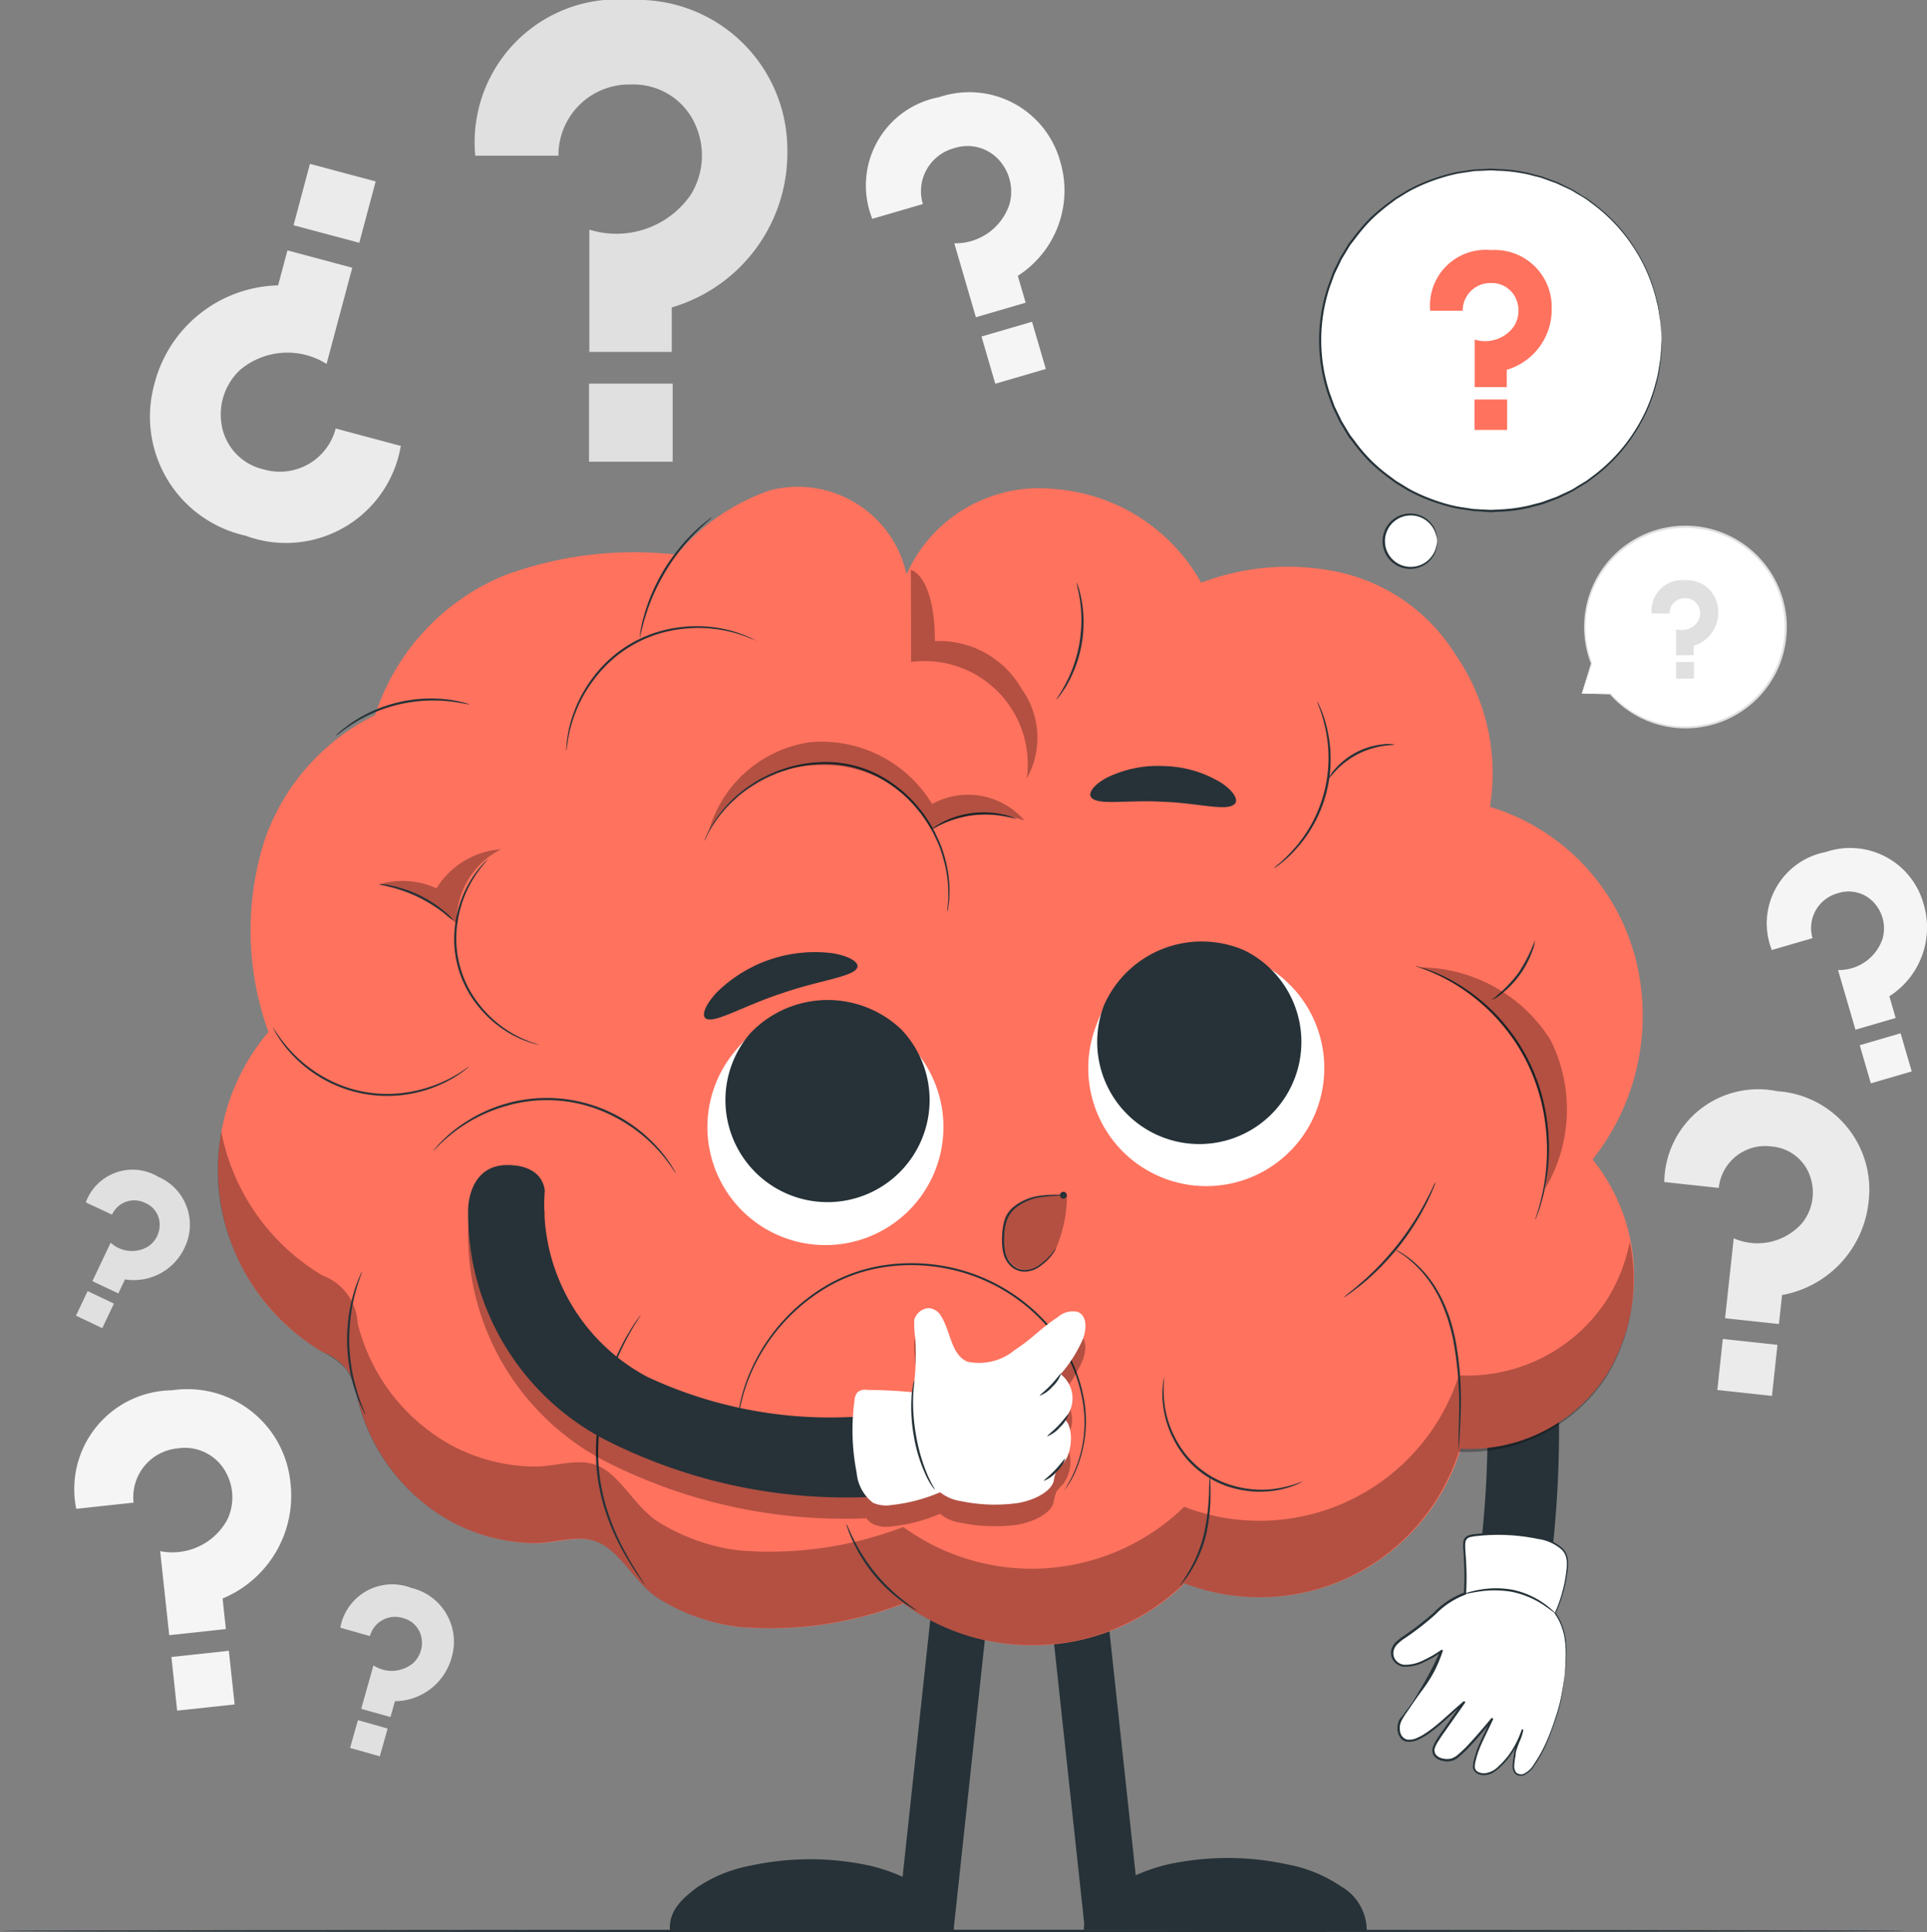 <svg xmlns="http://www.w3.org/2000/svg" width="47.188" height="47.302" viewBox="0 0 47.188 47.302">
  <rect x="0" y="0" width="47.188" height="47.302" fill="#808080" stroke="none"/>
  <g id="_7718867_copy" data-name="7718867 copy" transform="translate(-31.71 -36.31)">
    <g id="Background_Complete" data-name="Background Complete" transform="translate(33.553 36.31)">
      <g id="Group_121193" data-name="Group 121193" transform="translate(0.018 28.644)">
        <path id="Path_106194" data-name="Path 106194" d="M51.37,305.238l.642.3a.6.6,0,0,1,.82-.283.575.575,0,0,1,.346.57.637.637,0,0,1-.293.5.77.77,0,0,1-.906-.1l-.447.942.635.3.162-.343a1.372,1.372,0,0,0,1.465-.788,1.276,1.276,0,0,0-.653-1.726,1.219,1.219,0,0,0-1.771.628Z" transform="translate(-51.13 -304.444)" fill="#e0e0e0"/>
        <rect id="Rectangle_60104" data-name="Rectangle 60104" width="0.713" height="0.666" transform="matrix(0.903, 0.429, -0.429, 0.903, 0.285, 2.966)" fill="#e0e0e0"/>
      </g>
      <g id="Group_121194" data-name="Group 121194" transform="translate(6.49 38.809)">
        <path id="Path_106195" data-name="Path 106195" d="M109.71,400.643l.725.205a.64.64,0,0,1,.808-.441.611.611,0,0,1,.463.535.674.674,0,0,1-.218.573.818.818,0,0,1-.966.051l-.3,1.064.717.2.109-.387a1.454,1.454,0,0,0,1.392-1.083,1.353,1.353,0,0,0-.988-1.69A1.292,1.292,0,0,0,109.71,400.643Z" transform="translate(-109.71 -399.601)" fill="#e0e0e0"/>
        <rect id="Rectangle_60105" data-name="Rectangle 60105" width="0.756" height="0.706" transform="translate(0.432 3.306) rotate(15.79)" fill="#e0e0e0"/>
      </g>
      <g id="Group_121197" data-name="Group 121197" transform="translate(36.891 12.87)">
        <g id="Group_121195" data-name="Group 121195">
          <path id="Path_106196" data-name="Path 106196" d="M394.3,161.094l.694.013a2.462,2.462,0,1,0-.46-.754h0Z" transform="translate(-394.3 -156.982)" fill="#fff"/>
          <path id="Path_106197" data-name="Path 106197" d="M394.3,160.9s0-.015.013-.046.023-.081.042-.141c.04-.129.1-.316.169-.559a.012.012,0,0,1,.015-.007s0,0,.006,0h0l-.02.012a2.483,2.483,0,0,1,.59-2.682,2.485,2.485,0,0,1,4.2,1.6,2.536,2.536,0,0,1-.179,1.137,2.485,2.485,0,0,1-3.156,1.378,2.454,2.454,0,0,1-.99-.68l.009,0-.52-.016-.131-.005a.2.2,0,0,1-.043,0h.182l.513,0a.01.01,0,0,1,.009,0,2.449,2.449,0,0,0,3.472.165,2.437,2.437,0,0,0,.608-.867,2.488,2.488,0,0,0,.174-1.112,2.407,2.407,0,0,0-.372-1.118,2.444,2.444,0,0,0-4.478,1,2.467,2.467,0,0,0,.139,1.185.011.011,0,0,1-.006.015.012.012,0,0,1-.014,0h0l.021,0-.179.547-.048.143c-.011.032-.018.05-.018.05Z" transform="translate(-394.3 -156.783)" fill="#e0e0e0"/>
        </g>
        <g id="Group_121196" data-name="Group 121196" transform="translate(1.714 1.335)">
          <path id="Path_106198" data-name="Path 106198" d="M410.35,170.093h.435a.369.369,0,0,1,.379-.372.352.352,0,0,1,.341.224.392.392,0,0,1-.031.353.473.473,0,0,1-.529.181v.639h.431v-.232a.84.84,0,0,0,.6-.821.763.763,0,0,0-.815-.784.746.746,0,0,0-.815.813Z" transform="translate(-410.349 -169.28)" fill="#e0e0e0"/>
          <rect id="Rectangle_60106" data-name="Rectangle 60106" width="0.437" height="0.408" transform="translate(0.596 2.004)" fill="#e0e0e0"/>
        </g>
      </g>
      <g id="Group_121198" data-name="Group 121198" transform="translate(9.792 0)">
        <path id="Path_106199" data-name="Path 106199" d="M140.62,40.122h2.04a1.733,1.733,0,0,1,1.781-1.743,1.652,1.652,0,0,1,1.6,1.053,1.827,1.827,0,0,1-.145,1.653,2.214,2.214,0,0,1-2.479.847v2.994h2.018V43.837a3.94,3.94,0,0,0,2.83-3.85,3.667,3.667,0,0,0-3.821-3.677,3.5,3.5,0,0,0-3.821,3.812Z" transform="translate(-140.62 -36.31)" fill="#e0e0e0"/>
        <rect id="Rectangle_60107" data-name="Rectangle 60107" width="2.048" height="1.912" transform="translate(2.789 9.392)" fill="#e0e0e0"/>
      </g>
      <g id="Group_121199" data-name="Group 121199" transform="translate(1.816 4.011)">
        <path id="Path_106200" data-name="Path 106200" d="M72.123,98.479l-1.6-.428a1.412,1.412,0,0,1-1.767,1,1.343,1.343,0,0,1-1.036-1.164,1.488,1.488,0,0,1,.461-1.269A1.8,1.8,0,0,1,70.3,96.47l.629-2.355-1.587-.424-.229.856a3.207,3.207,0,0,0-3.034,2.433,2.984,2.984,0,0,0,2.233,3.694,2.85,2.85,0,0,0,3.806-2.2Z" transform="translate(-65.962 -91.571)" fill="#ebebeb"/>
        <rect id="Rectangle_60108" data-name="Rectangle 60108" width="1.666" height="1.556" transform="translate(5.139 1.934) rotate(-165.05)" fill="#ebebeb"/>
      </g>
      <g id="Group_121200" data-name="Group 121200" transform="translate(38.912 26.698)">
        <path id="Path_106201" data-name="Path 106201" d="M413.22,288.47l1.334.144a1.141,1.141,0,0,1,1.287-1.015,1.086,1.086,0,0,1,.971.8,1.2,1.2,0,0,1-.212,1.07,1.456,1.456,0,0,1-1.68.379l-.212,1.957,1.319.142.077-.711a2.591,2.591,0,0,0,2.122-2.317,2.411,2.411,0,0,0-2.239-2.673,2.3,2.3,0,0,0-2.767,2.222Z" transform="translate(-413.22 -286.228)" fill="#ebebeb"/>
        <rect id="Rectangle_60109" data-name="Rectangle 60109" width="1.346" height="1.257" transform="translate(1.433 6.084) rotate(6.15)" fill="#ebebeb"/>
      </g>
      <g id="Group_121201" data-name="Group 121201" transform="translate(0 34.027)">
        <path id="Path_106202" data-name="Path 106202" d="M48.988,357.751l1.4-.151a1.2,1.2,0,0,1,1.094-1.33,1.14,1.14,0,0,1,1.176.606,1.264,1.264,0,0,1,.022,1.146,1.531,1.531,0,0,1-1.641.766l.222,2.057,1.387-.15-.08-.748a2.723,2.723,0,0,0,1.659-2.854,2.534,2.534,0,0,0-2.9-2.243,2.419,2.419,0,0,0-2.343,2.9Z" transform="translate(-48.96 -354.838)" fill="#f5f5f5"/>
        <rect id="Rectangle_60110" data-name="Rectangle 60110" width="1.415" height="1.321" transform="translate(2.354 6.541) rotate(-6.15)" fill="#f5f5f5"/>
      </g>
      <g id="Group_121202" data-name="Group 121202" transform="translate(19.375 2.282)">
        <path id="Path_106203" data-name="Path 106203" d="M230.48,60.742l1.233-.36a1.092,1.092,0,0,1,.768-1.368,1.038,1.038,0,0,1,1.152.355,1.15,1.15,0,0,1,.2,1.024,1.394,1.394,0,0,1-1.349.95l.528,1.81,1.219-.356-.192-.658a2.48,2.48,0,0,0,1.031-2.826,2.309,2.309,0,0,0-2.958-1.548,2.2,2.2,0,0,0-1.637,2.977Z" transform="translate(-230.333 -57.668)" fill="#f5f5f5"/>
        <rect id="Rectangle_60111" data-name="Rectangle 60111" width="1.289" height="1.204" transform="translate(2.817 5.957) rotate(-16.27)" fill="#f5f5f5"/>
      </g>
      <g id="Group_121203" data-name="Group 121203" transform="translate(41.424 20.778)">
        <path id="Path_106204" data-name="Path 106204" d="M436.85,233.294l1-.291a.882.882,0,0,1,.621-1.1.839.839,0,0,1,.93.286.929.929,0,0,1,.164.827,1.125,1.125,0,0,1-1.09.767l.426,1.461.985-.287-.155-.531a2,2,0,0,0,.832-2.282,1.864,1.864,0,0,0-2.389-1.25,1.779,1.779,0,0,0-1.321,2.4Z" transform="translate(-436.732 -230.812)" fill="#f5f5f5"/>
        <rect id="Rectangle_60112" data-name="Rectangle 60112" width="1.042" height="0.972" transform="translate(2.274 4.812) rotate(-16.27)" fill="#f5f5f5"/>
      </g>
    </g>
    <g id="Floor" transform="translate(31.71 83.557)">
      <path id="Path_106205" data-name="Path 106205" d="M78.348,478.618c0,.015-10.441.028-23.318.028s-23.32-.013-23.32-.028,10.439-.028,23.32-.028S78.348,478.6,78.348,478.618Z" transform="translate(-31.71 -478.59)" fill="#263238"/>
    </g>
    <g id="Speech_Bubble" data-name="Speech Bubble" transform="translate(63.436 39.851)">
      <g id="Group_121208" data-name="Group 121208" transform="translate(0 0)">
        <g id="Group_121206" data-name="Group 121206">
          <g id="Group_121204" data-name="Group 121204">
            <circle id="Ellipse_130795" data-name="Ellipse 130795" cx="4.18" cy="4.18" r="4.18" transform="translate(0 8.257) rotate(-81)" fill="#fff"/>
            <path id="Path_106206" data-name="Path 106206" d="M342.488,79.129s0-.022-.006-.067-.008-.112-.013-.2c0-.044-.005-.093-.009-.146s-.017-.111-.027-.174-.02-.131-.032-.2-.036-.147-.054-.228A4,4,0,0,0,341.884,77a4.148,4.148,0,0,0-1.059-1.18l-.179-.134c-.063-.042-.129-.079-.2-.12s-.13-.084-.2-.118l-.216-.1-.11-.052-.115-.042-.234-.085c-.079-.027-.162-.043-.245-.065a1.963,1.963,0,0,0-.252-.057,3.84,3.84,0,0,0-.526-.061c-.09,0-.179-.012-.271-.011l-.275.014c-.046,0-.093,0-.139.009l-.139.021c-.093.015-.187.026-.28.046a4.548,4.548,0,0,0-.554.162,4.322,4.322,0,0,0-.542.238c-.088.048-.172.1-.259.155-.043.027-.088.05-.128.081l-.122.092a4.741,4.741,0,0,0-.471.4,4.663,4.663,0,0,0-.407.482l-.1.128-.083.137-.083.138a.954.954,0,0,0-.077.142l-.141.293-.112.308a4.114,4.114,0,0,0,0,2.62l.112.308.141.293.035.073.042.069.083.138.083.137.1.128a3.8,3.8,0,0,0,.878.882l.122.092c.041.031.085.053.128.081.086.051.171.107.258.155a4.393,4.393,0,0,0,.542.238,4.2,4.2,0,0,0,.554.162c.093.019.187.03.28.046l.139.021c.046.006.093.005.139.009l.275.014c.091,0,.182-.007.271-.011a3.681,3.681,0,0,0,.526-.061,2.209,2.209,0,0,0,.252-.057c.082-.022.166-.04.245-.065l.234-.085.115-.042.11-.052.216-.1c.072-.033.136-.079.2-.118s.132-.078.2-.12l.179-.134a4.148,4.148,0,0,0,1.059-1.18,4,4,0,0,0,.463-1.109,2.1,2.1,0,0,0,.055-.228c.012-.073.022-.14.032-.2s.021-.121.027-.174.006-.1.009-.146q.008-.128.013-.2c0-.045.006-.067.006-.067V79.2c0,.047,0,.113-.007.2,0,.044,0,.093-.006.146s-.015.112-.023.175-.019.131-.03.205a2.113,2.113,0,0,1-.052.23,3.964,3.964,0,0,1-.457,1.12,4.156,4.156,0,0,1-1.062,1.2l-.182.136c-.064.042-.13.081-.2.122s-.131.085-.2.12l-.218.106-.111.053-.116.043-.236.087c-.08.027-.165.044-.248.067a2.253,2.253,0,0,1-.254.059,3.939,3.939,0,0,1-.531.063c-.091,0-.182.013-.275.011L338,83.322c-.047,0-.094,0-.141-.009l-.14-.021c-.094-.015-.189-.026-.283-.046a4.461,4.461,0,0,1-.561-.163,4.28,4.28,0,0,1-.549-.24c-.089-.048-.174-.1-.262-.156-.043-.028-.089-.051-.13-.082l-.124-.093a4.865,4.865,0,0,1-.478-.4,4.648,4.648,0,0,1-.412-.487l-.1-.129-.084-.139-.084-.139-.043-.069-.036-.074-.143-.3c-.038-.1-.076-.207-.114-.312a4.164,4.164,0,0,1,0-2.656c.038-.1.077-.208.114-.312s.1-.2.143-.3a1.152,1.152,0,0,1,.078-.143l.084-.139.084-.139.1-.129a4.777,4.777,0,0,1,.412-.487,4.861,4.861,0,0,1,.478-.4l.124-.093c.041-.031.087-.054.13-.082.088-.052.173-.108.262-.156a4.281,4.281,0,0,1,.549-.24,4.462,4.462,0,0,1,.561-.163c.094-.019.189-.03.283-.046l.14-.021c.047-.006.094-.005.141-.009l.278-.014c.092,0,.184.007.273.011a3.755,3.755,0,0,1,.531.063,2.042,2.042,0,0,1,.254.059c.083.022.167.041.248.067l.236.087.116.043.111.053.218.106a2.272,2.272,0,0,1,.2.12c.066.042.134.08.2.122l.182.136a4.156,4.156,0,0,1,1.062,1.2,3.964,3.964,0,0,1,.457,1.12,2.112,2.112,0,0,1,.052.23c.011.073.02.141.03.205s.019.122.023.175,0,.1.006.146c0,.087.005.152.008.2s0,.067,0,.067Z" transform="translate(-333.523 -74.345)" fill="#263238"/>
          </g>
          <g id="Group_121205" data-name="Group 121205" transform="translate(3.298 2.583)">
            <path id="Path_106207" data-name="Path 106207" d="M359.57,95.124h.794a.675.675,0,0,1,.693-.678.643.643,0,0,1,.623.41.714.714,0,0,1-.057.643.861.861,0,0,1-.965.33v1.165h.785V96.57a1.534,1.534,0,0,0,1.1-1.5,1.393,1.393,0,0,0-1.487-1.431,1.362,1.362,0,0,0-1.487,1.484Z" transform="translate(-359.57 -93.64)" fill="#ff725e"/>
            <rect id="Rectangle_60113" data-name="Rectangle 60113" width="0.797" height="0.745" transform="translate(1.085 3.657)" fill="#ff725e"/>
          </g>
        </g>
        <g id="Group_121207" data-name="Group 121207" transform="translate(2.133 9.03)">
          <circle id="Ellipse_130796" data-name="Ellipse 130796" cx="0.654" cy="0.654" r="0.654" transform="translate(0.029 0.023)" fill="#fff"/>
          <path id="Path_106208" data-name="Path 106208" d="M350.006,154.671c-.005,0,0-.059-.031-.157a.651.651,0,0,0-.239-.347.635.635,0,0,0-.6-.085.63.63,0,0,0,0,1.181.638.638,0,0,0,.6-.085.651.651,0,0,0,.239-.347c.027-.1.025-.157.031-.157s0,.014,0,.042a.541.541,0,0,1-.014.121.653.653,0,0,1-.236.373.674.674,0,0,1-.956-.134.674.674,0,0,1,0-.805.674.674,0,0,1,.956-.134.647.647,0,0,1,.236.373.535.535,0,0,1,.014.121Q350.01,154.671,350.006,154.671Z" transform="translate(-348.67 -153.994)" fill="#263238"/>
        </g>
      </g>
    </g>
    <g id="Character" transform="translate(37.047 48.235)">
      <g id="Group_121225" data-name="Group 121225" transform="translate(0 0)">
        <path id="Path_106209" data-name="Path 106209" d="M362.613,287.587a25.178,25.178,0,0,1,.687,11.387.907.907,0,0,0,.615,1.084.889.889,0,0,0,1.084-.615,27.2,27.2,0,0,0-.687-12.324.882.882,0,0,0-1.7.469Z" transform="translate(-332.565 -271.698)" fill="#263238"/>
        <path id="Path_106210" data-name="Path 106210" d="M203.428,159.347a5.254,5.254,0,0,0-3.526-3.574,5.1,5.1,0,0,0-.844-3.728,4.49,4.49,0,0,0-3.018-2.05,5.964,5.964,0,0,0-3.208.291,4.5,4.5,0,0,0-3.565-2.292,3.559,3.559,0,0,0-3.651,2.087,2.726,2.726,0,0,0-3.318-2.064,5.143,5.143,0,0,0-3.128,2.944l18.863,20.292a4.011,4.011,0,0,0,4.738-1.594,4.591,4.591,0,0,0-.354-5.253,5.663,5.663,0,0,0,1.013-5.058Z" transform="translate(-168.754 -147.944)" fill="#ff725e"/>
        <rect id="Rectangle_60114" data-name="Rectangle 60114" width="1.381" height="9.678" transform="translate(17.679 25.547) rotate(6.15)" fill="#263238"/>
        <rect id="Rectangle_60115" data-name="Rectangle 60115" width="1.381" height="9.678" transform="translate(22.602 35.169) rotate(173.85)" fill="#263238"/>
        <path id="Path_106211" data-name="Path 106211" d="M85.584,166.967a5.546,5.546,0,0,1,3.168-3.421,9.153,9.153,0,0,1,5.073-.367,3.988,3.988,0,0,1,1.941.767,1.655,1.655,0,0,1,.527,1.892,4.888,4.888,0,0,1,7.29,4.175,6.3,6.3,0,0,1,4.346,1.154,4.306,4.306,0,0,1,1.689,4.036,2.8,2.8,0,0,1,2.49,1.407,6.2,6.2,0,0,1,.777,2.877,4.552,4.552,0,0,1-.156,1.838,7.475,7.475,0,0,0-.315.846,4.431,4.431,0,0,0-.019,1.091,5.149,5.149,0,0,1-6.986,4.964,5.355,5.355,0,0,1-6.88.494,9.118,9.118,0,0,1-4.022.574,4.858,4.858,0,0,1-1.966-.691c-.542-.342-.851-1-1.361-1.316s-1.11-.038-1.7-.046a4.41,4.41,0,0,1-1.977-.5,4.7,4.7,0,0,1-2.335-3.008,1.313,1.313,0,0,0-.856-1.167,5.189,5.189,0,0,1-1.339-7.842,7.269,7.269,0,0,1-.059-4.8,5.389,5.389,0,0,1,2.665-2.957Z" transform="translate(-81.736 -161.383)" fill="#ff725e"/>
        <g id="Group_121209" data-name="Group 121209" transform="translate(0 15.784)" opacity="0.3">
          <path id="Path_106212" data-name="Path 106212" d="M115.671,299.824a4.077,4.077,0,0,1-3.618,1.84,5.128,5.128,0,0,1-6.725,3.218,5.355,5.355,0,0,1-6.88.494,9.117,9.117,0,0,1-4.022.574,4.859,4.859,0,0,1-1.966-.691c-.542-.342-.851-1-1.361-1.316s-1.11-.038-1.7-.046a4.41,4.41,0,0,1-1.977-.5,4.7,4.7,0,0,1-2.335-3.008,1.313,1.313,0,0,0-.856-1.167,5.262,5.262,0,0,1-2.483-3.525,5.163,5.163,0,0,0-.017,1.789,5.264,5.264,0,0,0,2.5,3.609,1.889,1.889,0,0,1,.582.427,1.929,1.929,0,0,1,.273.739,4.713,4.713,0,0,0,2.335,3.008,4.4,4.4,0,0,0,1.977.5c.588.007,1.176-.273,1.7.046s.82.974,1.361,1.316a4.858,4.858,0,0,0,1.966.691,9.116,9.116,0,0,0,4.022-.574,5.355,5.355,0,0,0,6.88-.494,5.128,5.128,0,0,0,6.725-3.218,4.079,4.079,0,0,0,3.618-1.84,4.558,4.558,0,0,0,.568-3.3,4.19,4.19,0,0,1-.568,1.429Z" transform="translate(-81.666 -295.7)"/>
        </g>
        <path id="Path_106213" data-name="Path 106213" d="M137.04,289.806s-.016-.019-.042-.057-.061-.1-.114-.167a3.671,3.671,0,0,0-.489-.557,3.789,3.789,0,0,0-.9-.625,3.549,3.549,0,0,0-2.611-.244,3.8,3.8,0,0,0-1.581.9c-.065.059-.109.111-.143.143a.307.307,0,0,1-.052.048.4.4,0,0,1,.044-.056c.031-.034.073-.09.136-.151a3.386,3.386,0,0,1,.577-.473,3.731,3.731,0,0,1,1.005-.465,3.645,3.645,0,0,1,3.55.889,3.435,3.435,0,0,1,.48.573c.051.072.081.134.106.173a.385.385,0,0,1,.033.063Z" transform="translate(-125.828 -273.003)" fill="#263238"/>
        <path id="Path_106214" data-name="Path 106214" d="M200.54,329.958v-.037c0-.028,0-.064.007-.111s.009-.11.014-.181.025-.153.04-.244a4.352,4.352,0,0,1,.177-.654,4.546,4.546,0,0,1,2.06-2.41,3.991,3.991,0,0,1,1.305-.439,4.528,4.528,0,0,1,1.478.02,4.427,4.427,0,0,1,2.475,1.351,3.773,3.773,0,0,1,.979,2.088,3.07,3.07,0,0,1-.218,1.546,2.161,2.161,0,0,1-.284.5.372.372,0,0,1,.018-.033c.015-.023.033-.056.058-.1a3.021,3.021,0,0,0,.387-1.914,3.756,3.756,0,0,0-.977-2.059,4.4,4.4,0,0,0-2.446-1.331,4.448,4.448,0,0,0-1.46-.021,3.948,3.948,0,0,0-1.289.431,4.552,4.552,0,0,0-2.055,2.376,4.628,4.628,0,0,0-.185.647c-.016.091-.031.171-.044.241l-.019.179-.013.11A.18.18,0,0,1,200.54,329.958Z" transform="translate(-187.841 -306.829)" fill="#263238"/>
        <path id="Path_106215" data-name="Path 106215" d="M301.592,354.526a.345.345,0,0,1-.046.026c-.032.014-.077.04-.139.062a2.222,2.222,0,0,1-.543.137,2.453,2.453,0,0,1-.829-.037,2.3,2.3,0,0,1-1.579-1.2,2.426,2.426,0,0,1-.261-.787,2.221,2.221,0,0,1-.016-.559,1.307,1.307,0,0,1,.022-.151.16.16,0,0,1,.013-.051,3.033,3.033,0,0,0,.02.754,2.513,2.513,0,0,0,.267.77,2.292,2.292,0,0,0,1.546,1.17,2.466,2.466,0,0,0,.813.048,2.962,2.962,0,0,0,.732-.186Z" transform="translate(-275.041 -330.174)" fill="#263238"/>
        <path id="Path_106216" data-name="Path 106216" d="M178.35,157.823a1.382,1.382,0,0,1,.016-.138,3.294,3.294,0,0,1,.081-.369,4.541,4.541,0,0,1,.181-.531,5,5,0,0,1,.309-.613,5.049,5.049,0,0,1,.4-.561,4.485,4.485,0,0,1,.383-.409,3.317,3.317,0,0,1,.287-.245.8.8,0,0,1,.114-.079c.006.009-.15.128-.374.351a4.986,4.986,0,0,0-.761.969,5.714,5.714,0,0,0-.31.6,5.062,5.062,0,0,0-.19.521c-.092.3-.125.5-.135.5Z" transform="translate(-168.022 -154.138)" fill="#263238"/>
        <path id="Path_106217" data-name="Path 106217" d="M111.921,196.542c0,.011-.192-.044-.505-.077a3.611,3.611,0,0,0-.552-.015,3.686,3.686,0,0,0-1.31.309,3.669,3.669,0,0,0-.487.261c-.266.17-.41.3-.418.295a.629.629,0,0,1,.1-.1,1.285,1.285,0,0,1,.124-.1c.05-.038.106-.084.173-.127a3.387,3.387,0,0,1,.488-.275,3.508,3.508,0,0,1,1.328-.314,3.437,3.437,0,0,1,.559.027c.079.007.15.025.212.036a1.344,1.344,0,0,1,.158.037.759.759,0,0,1,.131.043Z" transform="translate(-105.767 -191.221)" fill="#263238"/>
        <path id="Path_106218" data-name="Path 106218" d="M99.067,272.707a.356.356,0,0,1-.042.038c-.029.022-.071.061-.128.1a2.944,2.944,0,0,1-.52.3,3.192,3.192,0,0,1-3.65-.726,2.9,2.9,0,0,1-.365-.475c-.038-.059-.062-.109-.08-.142a.2.2,0,0,1-.024-.051s.044.065.123.182a3.411,3.411,0,0,0,.376.46,3.331,3.331,0,0,0,.69.543,3.129,3.129,0,0,0,2.071.411,3.368,3.368,0,0,0,1.368-.518c.118-.078.179-.125.183-.121Z" transform="translate(-92.912 -258.524)" fill="#263238"/>
        <path id="Path_106219" data-name="Path 106219" d="M111.619,327.57c.01,0-.074.19-.161.505a4.548,4.548,0,0,0-.116.562,4.812,4.812,0,0,0-.041.7,4.749,4.749,0,0,0,.072.7,4.308,4.308,0,0,0,.141.555c.1.311.193.492.184.5a.709.709,0,0,1-.069-.125,1.674,1.674,0,0,1-.07-.153c-.025-.061-.056-.128-.081-.207a3.991,3.991,0,0,1-.154-.559,4.422,4.422,0,0,1-.077-.706,4.475,4.475,0,0,1,.046-.708,3.886,3.886,0,0,1,.129-.565c.021-.08.05-.148.072-.21s.044-.113.063-.156a.693.693,0,0,1,.064-.128Z" transform="translate(-108.085 -308.381)" fill="#263238"/>
        <path id="Path_106220" data-name="Path 106220" d="M169.515,344.33s-.017-.018-.046-.056-.07-.093-.122-.168a6.9,6.9,0,0,1-.4-.648,5.624,5.624,0,0,1-.439-1.042,5.27,5.27,0,0,1-.148-.653,4.738,4.738,0,0,1-.05-.717,5.8,5.8,0,0,1,.559-2.437,5.5,5.5,0,0,1,.373-.664c.048-.076.092-.131.119-.17a.368.368,0,0,1,.045-.057.392.392,0,0,1-.036.063c-.025.041-.064.1-.11.175a6.3,6.3,0,0,0-.356.669,5.954,5.954,0,0,0-.539,2.421,4.927,4.927,0,0,0,.049.708,5.369,5.369,0,0,0,.143.646,5.784,5.784,0,0,0,.425,1.038c.148.283.285.5.382.655l.112.173a.292.292,0,0,1,.036.062Z" transform="translate(-159.054 -317.447)" fill="#263238"/>
        <path id="Path_106221" data-name="Path 106221" d="M150.491,341.561a.384.384,0,0,1-.12.044.82.82,0,0,1-.347-.009,1.869,1.869,0,0,1-.479-.189,2.66,2.66,0,0,1-.515-.361,2.727,2.727,0,0,1-.673-.917,2.407,2.407,0,0,1-.118-.326.571.571,0,0,1-.026-.124c.011,0,.053.173.178.433a2.918,2.918,0,0,0,.675.891,2.752,2.752,0,0,0,.5.358,1.971,1.971,0,0,0,.464.2.9.9,0,0,0,.458,0Z" transform="translate(-141.105 -319.197)" fill="#263238"/>
        <path id="Path_106222" data-name="Path 106222" d="M227.466,387.731a.972.972,0,0,1-.1-.05c-.062-.035-.147-.091-.251-.165a3.831,3.831,0,0,1-.72-.679,3.891,3.891,0,0,1-.52-.843c-.051-.115-.089-.212-.111-.279a.466.466,0,0,1-.03-.106c.009,0,.064.143.176.369a4.453,4.453,0,0,0,.528.824,4.4,4.4,0,0,0,.7.683c.2.155.33.238.325.247Z" transform="translate(-210.345 -360.221)" fill="#263238"/>
        <path id="Path_106223" data-name="Path 106223" d="M302.9,374.3a.916.916,0,0,1,.011.113c0,.073.006.178.005.309a4.665,4.665,0,0,1-.1,1.015,3.063,3.063,0,0,1-.392.942,2.714,2.714,0,0,1-.179.252c-.046.057-.073.088-.076.084s.09-.135.221-.357a3.374,3.374,0,0,0,.371-.934,5.661,5.661,0,0,0,.119-1,3.993,3.993,0,0,1,.022-.421Z" transform="translate(-278.61 -350.119)" fill="#263238"/>
        <path id="Path_106224" data-name="Path 106224" d="M351.38,322.6a.411.411,0,0,1,.05.023c.032.018.08.043.138.079a2.533,2.533,0,0,1,.454.371,2.89,2.89,0,0,1,.5.711,3.953,3.953,0,0,1,.2.475,5.25,5.25,0,0,1,.143.533,8.184,8.184,0,0,1,.13,1.924c-.009.247-.02.445-.03.583,0,.063-.009.115-.012.158a.294.294,0,0,1-.007.056.188.188,0,0,1,0-.056c0-.043,0-.1,0-.159,0-.146.007-.343.012-.583a8.883,8.883,0,0,0-.146-1.911,5.407,5.407,0,0,0-.141-.527,4.31,4.31,0,0,0-.191-.47,2.957,2.957,0,0,0-.482-.707,2.838,2.838,0,0,0-.437-.379,1.742,1.742,0,0,1-.176-.121Z" transform="translate(-322.567 -303.942)" fill="#263238"/>
        <path id="Path_106225" data-name="Path 106225" d="M339.69,310.011s.037-.036.11-.094.176-.142.3-.25a6.924,6.924,0,0,0,1.6-2.008c.078-.146.138-.266.176-.35a.769.769,0,0,1,.067-.128.818.818,0,0,1-.047.137c-.033.087-.088.21-.161.359a6.151,6.151,0,0,1-1.61,2.021c-.129.1-.237.186-.314.237a.732.732,0,0,1-.123.077Z" transform="translate(-312.126 -290.169)" fill="#263238"/>
        <path id="Path_106226" data-name="Path 106226" d="M324.791,197.11a.294.294,0,0,1,.023.041c.013.028.034.067.056.121a2.92,2.92,0,0,1,.153.466,3.282,3.282,0,0,1-.784,3.018,2.9,2.9,0,0,1-.361.332c-.045.036-.083.061-.108.078s-.038.026-.041.023a1.309,1.309,0,0,1,.135-.119,3.582,3.582,0,0,0,.345-.342,3.364,3.364,0,0,0,.774-2.983,3.619,3.619,0,0,0-.135-.467,1.785,1.785,0,0,1-.06-.169Z" transform="translate(-297.87 -191.858)" fill="#263238"/>
        <path id="Path_106227" data-name="Path 106227" d="M337.9,206.855c0,.01-.107.007-.273.032a2.019,2.019,0,0,0-1.153.592c-.117.122-.177.209-.186.2a.808.808,0,0,1,.157-.231,1.8,1.8,0,0,1,1.176-.6.845.845,0,0,1,.279.006Z" transform="translate(-309.086 -200.55)" fill="#263238"/>
        <path id="Path_106228" data-name="Path 106228" d="M359.079,263.894s.005-.027.02-.076.042-.12.066-.214a4.912,4.912,0,0,0,.162-.8,5.009,5.009,0,0,0,0-1.215,4.675,4.675,0,0,0-.78-2.1,5.257,5.257,0,0,0-.45-.56,4.732,4.732,0,0,0-.939-.769,4.47,4.47,0,0,0-.734-.366c-.09-.038-.162-.058-.21-.077a.467.467,0,0,1-.073-.029.375.375,0,0,1,.076.018c.049.016.123.032.215.067a4.058,4.058,0,0,1,.747.353,4.6,4.6,0,0,1,.956.767,5.022,5.022,0,0,1,.457.564,4.658,4.658,0,0,1,.786,2.123,4.882,4.882,0,0,1-.01,1.225,4.607,4.607,0,0,1-.181.807c-.028.094-.059.163-.076.211a.321.321,0,0,1-.031.072Z" transform="translate(-326.819 -245.963)" fill="#263238"/>
        <path id="Path_106229" data-name="Path 106229" d="M374.682,251.78a.884.884,0,0,1-.065.265,2.355,2.355,0,0,1-.307.584,2.25,2.25,0,0,1-.459.474.91.91,0,0,1-.233.143,3.5,3.5,0,0,0,.647-.648,3.866,3.866,0,0,0,.417-.817Z" transform="translate(-342.43 -240.688)" fill="#263238"/>
        <path id="Path_106230" data-name="Path 106230" d="M274.344,169.851a.871.871,0,0,1,.043.111,1.134,1.134,0,0,1,.038.135c.013.053.03.113.04.181a2.86,2.86,0,0,1,.048.48,3.09,3.09,0,0,1-.2,1.158,2.988,2.988,0,0,1-.207.436c-.032.061-.068.111-.1.157a1.087,1.087,0,0,1-.082.113.481.481,0,0,1-.078.09c-.009-.006.1-.14.223-.379a3.266,3.266,0,0,0,.193-.434,3.552,3.552,0,0,0,.15-.562,3.652,3.652,0,0,0,.049-.579,3.525,3.525,0,0,0-.035-.474c-.041-.268-.093-.429-.083-.433Z" transform="translate(-253.316 -167.51)" fill="#263238"/>
        <g id="Group_121210" data-name="Group 121210" transform="translate(6.109 17.124)" opacity="0.3">
          <path id="Path_106231" data-name="Path 106231" d="M153.913,312.517c.1-.238.125-.582-.111-.685a.54.54,0,0,0-.488.125c-.464.307-.6.51-1.059.808a1.359,1.359,0,0,1-1.165.281c-.393-.179-.4-.733-.629-1.1a.381.381,0,0,0-.319-.209.4.4,0,0,0-.343.28,2.418,2.418,0,0,0,.023.464,6.011,6.011,0,0,1-.021,1.03,2.4,2.4,0,0,0-.041.281c-.382-.027-.773-.031-1.117-.052a.281.281,0,0,0-.242.065.379.379,0,0,0-.068.2c-.017.124-.029.249-.036.374a9.937,9.937,0,0,1-5.04-.957,4.753,4.753,0,0,1-2.507-4.539s.009-.63-.894-.643c-1-.014-.982,1.094-.982,1.094a6.238,6.238,0,0,0,3.295,5.6,12.855,12.855,0,0,0,6.455,1.428.548.548,0,0,0,.167.143.787.787,0,0,0,.452.056,3.921,3.921,0,0,0,1.186-.31.989.989,0,0,0,.506.22,4.087,4.087,0,0,0,1.377.05c.31-.045.8-.231.894-.53a1.53,1.53,0,0,1,.074-.281l0-.005c.035-.038.069-.077.1-.117.02-.018.041-.036.06-.056a.932.932,0,0,0,.037-1.056c.033-.045.065-.091.094-.138l-.071.074a.736.736,0,0,0-.125-1.047c0-.006.01-.013.014-.02l-.016.017h0a3.291,3.291,0,0,0,.536-.838Z" transform="translate(-138.856 -308.239)"/>
        </g>
        <g id="Group_121213" data-name="Group 121213" transform="translate(6.112 16.602)">
          <path id="Path_106232" data-name="Path 106232" d="M140.766,304a4.753,4.753,0,0,0,2.507,4.539,10.564,10.564,0,0,0,5.45.953q.04.993.081,1.986a13.011,13.011,0,0,1-6.619-1.428,6.237,6.237,0,0,1-3.294-5.6s-.015-1.108.982-1.094c.9.013.894.643.894.643Z" transform="translate(-138.876 -303.359)" fill="#263238"/>
          <g id="Group_121212" data-name="Group 121212" transform="translate(9.426 3.498)">
            <g id="Group_121211" data-name="Group 121211">
              <path id="Path_106233" data-name="Path 106233" d="M244.915,336.2a.54.54,0,0,0-.488.125c-.464.307-.6.51-1.059.808a1.359,1.359,0,0,1-1.165.281c-.393-.179-.4-.733-.629-1.1a.381.381,0,0,0-.319-.209.4.4,0,0,0-.343.28,2.419,2.419,0,0,0,.023.464,6.012,6.012,0,0,1-.021,1.03A2.342,2.342,0,0,0,241,339.16a4.9,4.9,0,0,0,.429,1.237c.056.118-.12.027-.015.1a1.082,1.082,0,0,0,.637.334,4.087,4.087,0,0,0,1.377.05c.31-.045.8-.231.894-.53a1.528,1.528,0,0,1,.074-.281.815.815,0,0,1,.165-.179c.217-.212.267-.886.025-1.068a.747.747,0,0,0-.092-1.1,3.292,3.292,0,0,0,.536-.838c.1-.238.125-.582-.111-.685Z" transform="translate(-239.397 -336.104)" fill="#fff"/>
              <path id="Path_106234" data-name="Path 106234" d="M229.575,355.168c-.077.066-.13-.183-.224-.2a13.024,13.024,0,0,0-1.874-.151.281.281,0,0,0-.242.065.379.379,0,0,0-.068.2,5.375,5.375,0,0,0,.053,1.759,1.037,1.037,0,0,0,.4.739.787.787,0,0,0,.452.056,4.12,4.12,0,0,0,2.352-1.064l-.851-1.4Z" transform="translate(-227.118 -352.813)" fill="#fff"/>
            </g>
            <path id="Path_106235" data-name="Path 106235" d="M241.155,355.374a1.011,1.011,0,0,1-.068-.087,1.261,1.261,0,0,1-.068-.109,1.489,1.489,0,0,1-.079-.151,3.749,3.749,0,0,1-.293-.941,4.04,4.04,0,0,1-.06-.984c0-.063.01-.12.018-.17s.013-.093.021-.127a.393.393,0,0,1,.03-.106c.01,0-.021.155-.03.4a4.63,4.63,0,0,0,.076.972,4.307,4.307,0,0,0,.273.935c.1.23.188.358.179.363Z" transform="translate(-239.14 -350.927)" fill="#263238"/>
            <path id="Path_106236" data-name="Path 106236" d="M271.747,360.951c-.009-.014.129-.112.272-.262s.237-.291.251-.282a.754.754,0,0,1-.21.32.769.769,0,0,1-.312.223Z" transform="translate(-266.979 -357.81)" fill="#263238"/>
            <path id="Path_106237" data-name="Path 106237" d="M270.967,371.171c-.009-.014.129-.112.272-.262s.237-.291.251-.282a.755.755,0,0,1-.21.32.769.769,0,0,1-.312.223Z" transform="translate(-266.282 -366.939)" fill="#263238"/>
            <path id="Path_106238" data-name="Path 106238" d="M270.037,351.651c-.009-.014.129-.112.272-.262s.237-.291.251-.282a.755.755,0,0,1-.21.32.769.769,0,0,1-.312.223Z" transform="translate(-265.452 -349.504)" fill="#263238"/>
          </g>
        </g>
        <g id="Group_121214" data-name="Group 121214" transform="translate(11.902 6.828)">
          <path id="Path_106239" data-name="Path 106239" d="M196.839,254.85c-.033.247-.9.323-1.857.657-.968.315-1.7.779-1.876.6-.08-.085.012-.331.285-.623a3.425,3.425,0,0,1,2.844-.959C196.63,254.593,196.852,254.733,196.839,254.85Z" transform="translate(-193.079 -249.939)" fill="#263238"/>
          <path id="Path_106240" data-name="Path 106240" d="M285.165,212.79c-.187.191-.9-.027-1.758-.054-.859-.052-1.592.1-1.755-.11-.072-.1.047-.294.37-.472a2.829,2.829,0,0,1,1.437-.291,2.775,2.775,0,0,1,1.4.422c.3.207.4.411.313.5Z" transform="translate(-272.172 -211.859)" fill="#263238"/>
        </g>
        <g id="Group_121215" data-name="Group 121215" transform="translate(21.3 11.144)">
          <path id="Path_106241" data-name="Path 106241" d="M284.853,253.891a2.89,2.89,0,1,1-3.588,1.7A2.81,2.81,0,0,1,284.853,253.891Z" transform="translate(-281.056 -253.558)" fill="#fff"/>
          <path id="Path_106242" data-name="Path 106242" d="M286.959,252.464a2.5,2.5,0,1,1-3.444,1.326A2.616,2.616,0,0,1,286.959,252.464Z" transform="translate(-283.112 -252.26)" fill="#263238"/>
        </g>
        <g id="Group_121216" data-name="Group 121216" transform="translate(11.957 12.564)">
          <path id="Path_106243" data-name="Path 106243" d="M198.272,267.869a2.89,2.89,0,1,1-3.948.406,2.81,2.81,0,0,1,3.948-.406Z" transform="translate(-193.594 -267.057)" fill="#fff"/>
          <path id="Path_106244" data-name="Path 106244" d="M202.692,266.265a2.5,2.5,0,1,1-3.689.1A2.615,2.615,0,0,1,202.692,266.265Z" transform="translate(-197.923 -265.558)" fill="#263238"/>
        </g>
        <g id="Group_121218" data-name="Group 121218" transform="translate(19.199 17.324)">
          <g id="Group_121217" data-name="Group 121217" transform="translate(0.023 0.022)" opacity="0.3">
            <path id="Path_106245" data-name="Path 106245" d="M261.88,310.589c-.307.214-.28.512-.275.886a.716.716,0,0,0,.159.448.551.551,0,0,0,.451.231.9.9,0,0,0,.688-.534,3.413,3.413,0,0,0,.27-1.281,2.213,2.213,0,0,0-1.293.251Z" transform="translate(-261.603 -310.325)"/>
          </g>
          <path id="Path_106246" data-name="Path 106246" d="M262.714,311.432a.2.2,0,0,1-.018.04,1.105,1.105,0,0,1-.068.1,1.622,1.622,0,0,1-.329.318.665.665,0,0,1-.3.11.492.492,0,0,1-.354-.1.642.642,0,0,1-.218-.344,1.452,1.452,0,0,1-.031-.432,1.277,1.277,0,0,1,.078-.427.776.776,0,0,1,.251-.319,1.31,1.31,0,0,1,.633-.239,2.941,2.941,0,0,1,.455-.019.084.084,0,1,1,0,.021,3.707,3.707,0,0,0-.45.036,1.32,1.32,0,0,0-.608.241.732.732,0,0,0-.233.3,1.237,1.237,0,0,0-.074.409,1.437,1.437,0,0,0,.028.416.592.592,0,0,0,.2.318.442.442,0,0,0,.317.1.625.625,0,0,0,.284-.1,1.808,1.808,0,0,0,.333-.3c.069-.081.1-.132.1-.129Z" transform="translate(-261.392 -310.117)" fill="#263238"/>
        </g>
        <path id="Path_106247" data-name="Path 106247" d="M189.961,462.552a6.9,6.9,0,0,0-2.744.04,3.466,3.466,0,0,0-1.309.539c-.379.286-.689.583-.653,1.057l6.953.008C192.209,463.35,190.863,462.708,189.961,462.552Z" transform="translate(-174.187 -428.838)" fill="#263238"/>
        <path id="Path_106248" data-name="Path 106248" d="M282.408,462.262a6.9,6.9,0,0,1,2.744.04,3.466,3.466,0,0,1,1.309.539,1.241,1.241,0,0,1,.626,1.087l-6.927-.024C280.16,463.06,281.506,462.418,282.408,462.262Z" transform="translate(-258.956 -428.579)" fill="#263238"/>
        <path id="Path_106249" data-name="Path 106249" d="M166.161,180.2l-.232-.093a3.258,3.258,0,0,0-.654-.178,3.329,3.329,0,0,0-1-.014,3.1,3.1,0,0,0-2.076,1.2,3.321,3.321,0,0,0-.49.874,3.267,3.267,0,0,0-.174.655c-.025.159-.031.248-.036.248a.252.252,0,0,1,0-.065,1.716,1.716,0,0,1,.015-.186,2.975,2.975,0,0,1,.159-.666,3.284,3.284,0,0,1,.486-.891,3.1,3.1,0,0,1,2.109-1.216,3.276,3.276,0,0,1,1.015.026,2.966,2.966,0,0,1,.656.2c.075.03.129.062.168.08a.416.416,0,0,1,.057.032Z" transform="translate(-152.967 -176.434)" fill="#263238"/>
        <g id="Group_121219" data-name="Group 121219" transform="translate(16.968 2.028)" opacity="0.3">
          <path id="Path_106250" data-name="Path 106250" d="M243.338,172.035a2.526,2.526,0,0,0-2.833-2.851q0-1.127-.005-2.254s.579.116.59,1.743a2.323,2.323,0,0,1,2.125,1.174,2.041,2.041,0,0,1,.124,2.189Z" transform="translate(-240.5 -166.93)"/>
        </g>
        <path id="Path_106251" data-name="Path 106251" d="M199.029,214.579s0-.032.005-.092c0-.031.006-.068.01-.111a.933.933,0,0,0,.007-.151,3.029,3.029,0,0,0-.128-.951,2.741,2.741,0,0,0-.1-.3c-.041-.1-.093-.206-.145-.313a3.551,3.551,0,0,0-.192-.315c-.036-.052-.072-.106-.111-.158l-.126-.153a3.194,3.194,0,0,0-.625-.559,2.767,2.767,0,0,0-1.7-.491,3.166,3.166,0,0,0-.827.139l-.189.062c-.061.022-.12.05-.178.075a3.413,3.413,0,0,0-.331.165c-.1.063-.2.122-.29.188s-.176.127-.249.2a3.067,3.067,0,0,0-.615.735.894.894,0,0,0-.074.131c-.019.038-.036.071-.05.1a.5.5,0,0,1-.045.08.67.67,0,0,1,.034-.085l.046-.1a.926.926,0,0,1,.071-.136,3.115,3.115,0,0,1,.858-.958c.09-.067.19-.128.292-.193a3.492,3.492,0,0,1,.334-.169c.06-.025.119-.052.181-.077l.191-.064a3.168,3.168,0,0,1,.84-.144,2.8,2.8,0,0,1,1.735.5,3.2,3.2,0,0,1,.633.57l.127.156c.04.053.075.108.112.161a3.647,3.647,0,0,1,.192.322c.051.109.1.214.144.319a3.111,3.111,0,0,1,.1.306,2.95,2.95,0,0,1,.112.962,1.019,1.019,0,0,1-.013.152c-.006.043-.011.079-.015.111a.53.53,0,0,1-.016.091Z" transform="translate(-181.167 -204.199)" fill="#263238"/>
        <path id="Path_106252" data-name="Path 106252" d="M137.914,237.773a.548.548,0,0,1-.058-.011,1.51,1.51,0,0,1-.161-.044,2.5,2.5,0,0,1-.559-.256,2.767,2.767,0,0,1-.69-.6,2.6,2.6,0,0,1-.58-2.1,2.751,2.751,0,0,1,.285-.866,2.522,2.522,0,0,1,.348-.507,1.433,1.433,0,0,1,.116-.12.265.265,0,0,1,.044-.038s-.052.061-.144.172a2.817,2.817,0,0,0-.6,1.367,2.593,2.593,0,0,0,.569,2.063,2.8,2.8,0,0,0,.671.6,2.757,2.757,0,0,0,.546.269c.136.048.214.069.212.074Z" transform="translate(-130.047 -224.119)" fill="#263238"/>
        <path id="Path_106253" data-name="Path 106253" d="M118.6,238.959a1.117,1.117,0,0,1,.3.035,2.946,2.946,0,0,1,1.321.648,1.175,1.175,0,0,1,.215.22,3.016,3.016,0,0,1-.239-.189,3.674,3.674,0,0,0-.619-.389,3.574,3.574,0,0,0-.686-.252c-.182-.047-.3-.065-.3-.074Z" transform="translate(-114.654 -229.235)" fill="#263238"/>
        <path id="Path_106254" data-name="Path 106254" d="M247.311,222.651c0,.01-.119-.028-.309-.061a2.588,2.588,0,0,0-.75-.02,2.465,2.465,0,0,0-.721.206c-.175.081-.277.148-.282.14s.021-.022.065-.054a1.575,1.575,0,0,1,.2-.121,2.184,2.184,0,0,1,.732-.226,2.284,2.284,0,0,1,.765.037,1.891,1.891,0,0,1,.223.064C247.284,222.635,247.312,222.647,247.311,222.651Z" transform="translate(-227.774 -214.534)" fill="#263238"/>
        <g id="Group_121220" data-name="Group 121220" transform="translate(12.02 6.231)" opacity="0.3">
          <path id="Path_106255" data-name="Path 106255" d="M200.858,207.6a1.828,1.828,0,0,0-1.2.2,3.16,3.16,0,0,0-3-1.512,3.022,3.022,0,0,0-2.464,2.162,3.041,3.041,0,0,1,2.744-1.6,2.964,2.964,0,0,1,2.707,1.56,2.8,2.8,0,0,1,2.275-.207A1.827,1.827,0,0,0,200.858,207.6Z" transform="translate(-194.19 -206.271)"/>
        </g>
        <g id="Group_121221" data-name="Group 121221" transform="translate(3.962 8.868)" opacity="0.3">
          <path id="Path_106256" data-name="Path 106256" d="M121.721,230.96a2.032,2.032,0,0,0-1.581.955,2.009,2.009,0,0,0-1.39-.1,2.878,2.878,0,0,1,1.883.976A1.973,1.973,0,0,1,121.721,230.96Z" transform="translate(-118.75 -230.96)"/>
        </g>
        <g id="Group_121222" data-name="Group 121222" transform="translate(29.433 11.758)" opacity="0.3">
          <path id="Path_106257" data-name="Path 106257" d="M360.39,259.791a3.8,3.8,0,0,0-3.171-1.779l-.03,0a4.829,4.829,0,0,1,2.617,2.3,5.276,5.276,0,0,1,.453,3.115A3.8,3.8,0,0,0,360.39,259.791Z" transform="translate(-357.19 -258.01)"/>
        </g>
        <g id="Group_121224" data-name="Group 121224" transform="translate(28.724 25.608)">
          <g id="Group_121223" data-name="Group 121223">
            <path id="Path_106258" data-name="Path 106258" d="M354.994,391.29a2.381,2.381,0,0,0,.023-.262,2.685,2.685,0,0,0-.042-.765,1.382,1.382,0,0,0-.218-.49,3.518,3.518,0,0,0,.292-1.061.7.7,0,0,0-.045-.406.935.935,0,0,0-.659-.372,4.807,4.807,0,0,0-1.579-.069.339.339,0,0,0-.181.059.255.255,0,0,0-.062.217,9.323,9.323,0,0,1,.02,1.151,1.977,1.977,0,0,0-.719.464l-.007.007a7.513,7.513,0,0,1-.79.614.5.5,0,0,0-.266.345.312.312,0,0,0,.151.291c.327.21,1.058-.319,1.058-.319a3.23,3.23,0,0,1-.322.69c-.328.491-.07.08-.572.828a.592.592,0,0,0-.148.484c.067.218.223.245.438.162a5.971,5.971,0,0,0,1.154-.9c-.087.107-.513.72-.583.832-.1.157-.2.286-.153.418s.235.176.374.167a.523.523,0,0,0,.292-.162,9.641,9.641,0,0,0,.757-.845,8.556,8.556,0,0,0-.388.879c-.023.085-.087.27-.047.349.066.135.26.143.4.088a1.6,1.6,0,0,0,.532-.52,2.84,2.84,0,0,0,.248-.525,1.3,1.3,0,0,1-.062.207,1.587,1.587,0,0,0-.125.38c0,.083-.1.394.037.48.178.114.329-.075.376-.132a4.323,4.323,0,0,0,.613-1.286,5.091,5.091,0,0,0,.2-1Z" transform="translate(-350.739 -387.812)" fill="#fff"/>
            <path id="Path_106259" data-name="Path 106259" d="M354.812,391.141s0,.023-.006.07-.015.116-.027.206a3.986,3.986,0,0,1-.177.779c-.056.164-.118.347-.2.542a3.193,3.193,0,0,1-.326.607.591.591,0,0,1-.287.257.218.218,0,0,1-.2-.053.3.3,0,0,1-.052-.208,1.584,1.584,0,0,1,.027-.213.288.288,0,0,0,.005-.051.25.25,0,0,1,.009-.058c.009-.036.019-.073.031-.108.023-.071.051-.141.081-.21a1.032,1.032,0,0,0,.065-.216l.038.012a2.415,2.415,0,0,1-.322.631,2.194,2.194,0,0,1-.252.278,1,1,0,0,1-.154.119.445.445,0,0,1-.191.063.36.36,0,0,1-.2-.033.221.221,0,0,1-.081-.073.177.177,0,0,1-.029-.108.9.9,0,0,1,.037-.2c.018-.064.036-.131.061-.2.1-.259.232-.506.349-.766l.042.026c-.166.2-.335.406-.52.607a3.345,3.345,0,0,1-.3.292.432.432,0,0,1-.412.108.358.358,0,0,1-.2-.107.239.239,0,0,1-.037-.229.856.856,0,0,1,.1-.2c.038-.062.08-.122.123-.182l.513-.733.038.038c-.287.237-.554.517-.876.745a1.4,1.4,0,0,1-.259.148.491.491,0,0,1-.3.047.238.238,0,0,1-.135-.092.391.391,0,0,1-.065-.144.451.451,0,0,1,.046-.308,7.884,7.884,0,0,0,1-1.689l.043.031a2.878,2.878,0,0,1-.443.256,1.029,1.029,0,0,1-.5.115.364.364,0,0,1-.231-.122.33.33,0,0,1-.08-.247.384.384,0,0,1,.114-.229,1.117,1.117,0,0,1,.191-.154,6.915,6.915,0,0,0,.739-.572,2.022,2.022,0,0,1,.755-.495l-.016.021a6.9,6.9,0,0,0,0-.855c0-.069-.008-.139-.012-.207a.871.871,0,0,1,0-.21.2.2,0,0,1,.052-.1.233.233,0,0,1,.1-.054,1.252,1.252,0,0,1,.2-.03,4.821,4.821,0,0,1,1.484.081,1.155,1.155,0,0,1,.6.28.48.48,0,0,1,.126.291,1.391,1.391,0,0,1-.015.3,3.552,3.552,0,0,1-.288.995l0-.014a1.229,1.229,0,0,1,.167.324,1.648,1.648,0,0,1,.078.308,2.513,2.513,0,0,1,.016.494c0,.132-.014.233-.021.3s-.013.1-.013.1,0-.034.005-.1.014-.168.015-.3a2.529,2.529,0,0,0-.022-.489,1.59,1.59,0,0,0-.08-.3,1.237,1.237,0,0,0-.165-.315.016.016,0,0,1,0-.014,3.532,3.532,0,0,0,.279-.988,1.326,1.326,0,0,0,.014-.292.438.438,0,0,0-.117-.269,1.12,1.12,0,0,0-.585-.266,4.78,4.78,0,0,0-1.471-.075,1.366,1.366,0,0,0-.192.029.151.151,0,0,0-.116.121.773.773,0,0,0,0,.2c0,.068.009.138.012.207a7,7,0,0,1,.005.861.024.024,0,0,1-.016.021,1.991,1.991,0,0,0-.737.485,7.058,7.058,0,0,1-.745.579,1.063,1.063,0,0,0-.183.146.326.326,0,0,0-.1.2.276.276,0,0,0,.068.206.308.308,0,0,0,.2.1.981.981,0,0,0,.467-.111,2.752,2.752,0,0,0,.434-.251h0a.027.027,0,0,1,.038.006.025.025,0,0,1,0,.025,3.586,3.586,0,0,1-.185.452,3.166,3.166,0,0,1-.259.422c-.046.069-.1.136-.145.2l-.141.2-.14.207a1.85,1.85,0,0,0-.132.209.4.4,0,0,0-.042.27.245.245,0,0,0,.16.2.443.443,0,0,0,.268-.044,1.379,1.379,0,0,0,.249-.143c.315-.223.582-.5.874-.741a.028.028,0,0,1,.038,0,.027.027,0,0,1,0,.033v0l-.512.727c-.043.059-.084.12-.122.182a.854.854,0,0,0-.1.185.182.182,0,0,0,.027.178.3.3,0,0,0,.17.09.457.457,0,0,0,.2,0,.485.485,0,0,0,.171-.1,3.209,3.209,0,0,0,.292-.286c.184-.2.354-.4.519-.6a.025.025,0,0,1,.035,0,.026.026,0,0,1,.007.03c-.119.263-.253.51-.35.763a2,2,0,0,0-.06.192.823.823,0,0,0-.036.191.146.146,0,0,0,.085.139.313.313,0,0,0,.177.029.557.557,0,0,0,.32-.169,2.193,2.193,0,0,0,.248-.271,2.384,2.384,0,0,0,.318-.62.019.019,0,0,1,.026-.012.02.02,0,0,1,.013.024,1.154,1.154,0,0,1-.068.223c-.03.068-.058.138-.081.207a.946.946,0,0,0-.03.1.286.286,0,0,0-.007.05.316.316,0,0,1-.006.057,1.608,1.608,0,0,0-.027.208.266.266,0,0,0,.042.183.188.188,0,0,0,.169.044.564.564,0,0,0,.269-.242,3.2,3.2,0,0,0,.327-.6c.083-.193.147-.375.2-.538a4.068,4.068,0,0,0,.187-.773l.032-.205c.007-.046.013-.069.013-.069Z" transform="translate(-350.556 -387.663)" fill="#263238"/>
          </g>
          <path id="Path_106260" data-name="Path 106260" d="M369.328,400.913c-.006.007-.109-.083-.291-.205a2.2,2.2,0,0,0-.78-.325,2.522,2.522,0,0,0-.847,0c-.216.034-.348.071-.35.061a.366.366,0,0,1,.09-.035,2.415,2.415,0,0,1,.254-.065,2.311,2.311,0,0,1,.864-.013,2.068,2.068,0,0,1,.995.514c.045.043.068.067.066.07Z" transform="translate(-365.297 -398.943)" fill="#263238"/>
        </g>
      </g>
    </g>
  </g>
</svg>

